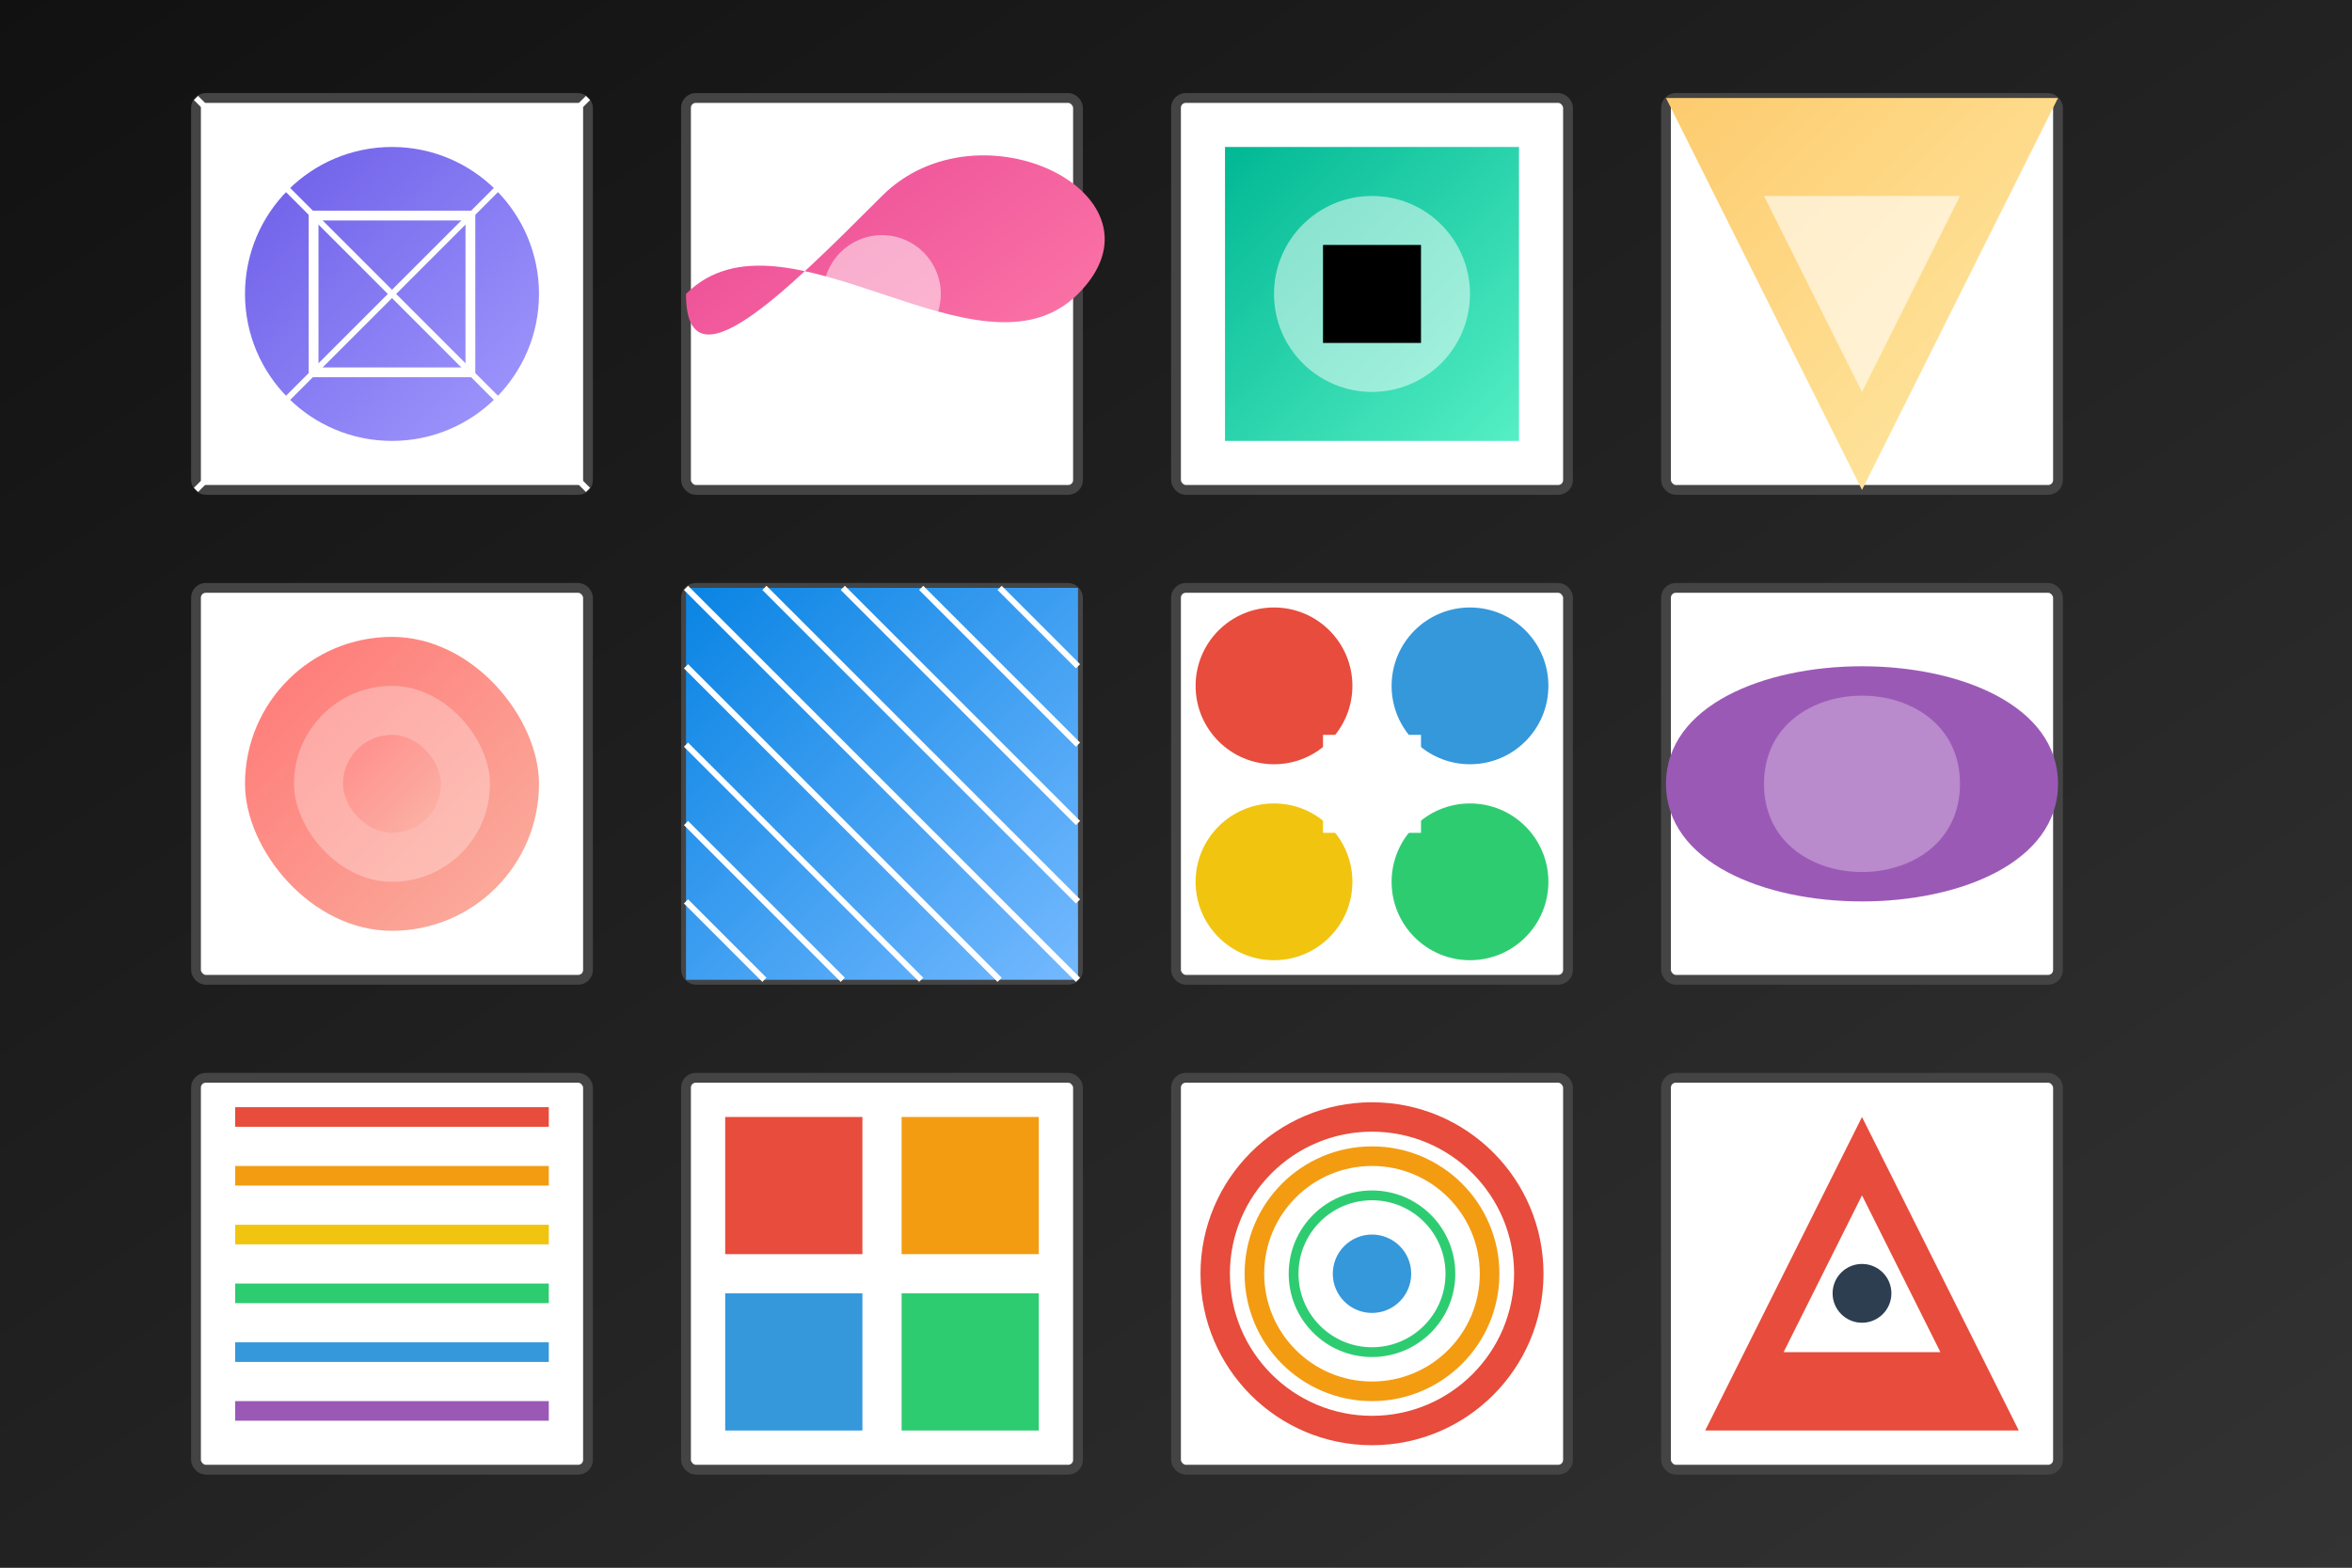 <svg width="100%" height="100%" viewBox="0 0 1200 800" xmlns="http://www.w3.org/2000/svg">
  <rect x="0" y="0" width="1200" height="800" fill="#808080" stroke="none"/>
  <defs>
    <linearGradient id="bg-gradient" x1="0%" y1="0%" x2="100%" y2="100%">
      <stop offset="0%" stop-color="#111111" />
      <stop offset="100%" stop-color="#333333" />
    </linearGradient>
    <linearGradient id="art1-gradient" x1="0%" y1="0%" x2="100%" y2="100%">
      <stop offset="0%" stop-color="#6c5ce7" />
      <stop offset="100%" stop-color="#a29bfe" />
    </linearGradient>
    <linearGradient id="art2-gradient" x1="0%" y1="0%" x2="100%" y2="100%">
      <stop offset="0%" stop-color="#e84393" />
      <stop offset="100%" stop-color="#fd79a8" />
    </linearGradient>
    <linearGradient id="art3-gradient" x1="0%" y1="0%" x2="100%" y2="100%">
      <stop offset="0%" stop-color="#00b894" />
      <stop offset="100%" stop-color="#55efc4" />
    </linearGradient>
    <linearGradient id="art4-gradient" x1="0%" y1="0%" x2="100%" y2="100%">
      <stop offset="0%" stop-color="#fdcb6e" />
      <stop offset="100%" stop-color="#ffeaa7" />
    </linearGradient>
    <linearGradient id="art5-gradient" x1="0%" y1="0%" x2="100%" y2="100%">
      <stop offset="0%" stop-color="#ff7675" />
      <stop offset="100%" stop-color="#fab1a0" />
    </linearGradient>
    <linearGradient id="art6-gradient" x1="0%" y1="0%" x2="100%" y2="100%">
      <stop offset="0%" stop-color="#0984e3" />
      <stop offset="100%" stop-color="#74b9ff" />
    </linearGradient>
  </defs>
  
  <!-- Background -->
  <rect width="100%" height="100%" fill="url(#bg-gradient)" />
  
  <!-- Art Pieces Grid -->
  <!-- Row 1 -->
  <g transform="translate(100, 50)">
    <!-- Abstract Art 1 -->
    <rect x="0" y="0" width="200" height="200" rx="5" fill="white" stroke="#444" stroke-width="5" />
    <circle cx="100" cy="100" r="75" fill="url(#art1-gradient)" />
    <rect x="60" y="60" width="80" height="80" fill="none" stroke="white" stroke-width="5" />
    <line x1="0" y1="0" x2="200" y2="200" stroke="white" stroke-width="3" />
    <line x1="200" y1="0" x2="0" y2="200" stroke="white" stroke-width="3" />
  </g>
  
  <g transform="translate(350, 50)">
    <!-- Abstract Art 2 -->
    <rect x="0" y="0" width="200" height="200" rx="5" fill="white" stroke="#444" stroke-width="5" />
    <path d="M0,100 C50,50 150,150 200,100 S150,0 100,50 S0,150 0,100 Z" fill="url(#art2-gradient)" />
    <circle cx="100" cy="100" r="30" fill="white" opacity="0.5" />
  </g>
  
  <g transform="translate(600, 50)">
    <!-- Abstract Art 3 -->
    <rect x="0" y="0" width="200" height="200" rx="5" fill="white" stroke="#444" stroke-width="5" />
    <rect x="25" y="25" width="150" height="150" fill="url(#art3-gradient)" />
    <circle cx="100" cy="100" r="50" fill="white" opacity="0.5" />
    <rect x="75" y="75" width="50" height="50" fill="black" />
  </g>
  
  <g transform="translate(850, 50)">
    <!-- Abstract Art 4 -->
    <rect x="0" y="0" width="200" height="200" rx="5" fill="white" stroke="#444" stroke-width="5" />
    <path d="M0,0 L200,0 L100,200 Z" fill="url(#art4-gradient)" />
    <path d="M50,50 L150,50 L100,150 Z" fill="white" opacity="0.6" />
  </g>
  
  <!-- Row 2 -->
  <g transform="translate(100, 300)">
    <!-- Abstract Art 5 -->
    <rect x="0" y="0" width="200" height="200" rx="5" fill="white" stroke="#444" stroke-width="5" />
    <rect x="25" y="25" width="150" height="150" rx="75" fill="url(#art5-gradient)" />
    <rect x="50" y="50" width="100" height="100" rx="50" fill="white" opacity="0.3" />
    <rect x="75" y="75" width="50" height="50" rx="25" fill="url(#art5-gradient)" opacity="0.6" />
  </g>
  
  <g transform="translate(350, 300)">
    <!-- Abstract Art 6 -->
    <rect x="0" y="0" width="200" height="200" rx="5" fill="white" stroke="#444" stroke-width="5" />
    <rect x="0" y="0" width="200" height="200" fill="url(#art6-gradient)" />
    <path d="M0,0 L200,200 M0,40 L160,200 M40,0 L200,160 M0,80 L120,200 M80,0 L200,120 M0,120 L80,200 M120,0 L200,80 M0,160 L40,200 M160,0 L200,40" stroke="white" stroke-width="3" />
  </g>
  
  <g transform="translate(600, 300)">
    <!-- Abstract Art 7 -->
    <rect x="0" y="0" width="200" height="200" rx="5" fill="white" stroke="#444" stroke-width="5" />
    <circle cx="50" cy="50" r="40" fill="#e74c3c" />
    <circle cx="150" cy="50" r="40" fill="#3498db" />
    <circle cx="50" cy="150" r="40" fill="#f1c40f" />
    <circle cx="150" cy="150" r="40" fill="#2ecc71" />
    <rect x="75" y="75" width="50" height="50" fill="white" />
  </g>
  
  <g transform="translate(850, 300)">
    <!-- Abstract Art 8 -->
    <rect x="0" y="0" width="200" height="200" rx="5" fill="white" stroke="#444" stroke-width="5" />
    <path d="M0,100 C0,20 200,20 200,100 C200,180 0,180 0,100 Z" fill="#9b59b6" />
    <path d="M50,100 C50,40 150,40 150,100 C150,160 50,160 50,100 Z" fill="white" opacity="0.3" />
  </g>
  
  <!-- Row 3 -->
  <g transform="translate(100, 550)">
    <!-- Abstract Art 9 -->
    <rect x="0" y="0" width="200" height="200" rx="5" fill="white" stroke="#444" stroke-width="5" />
    <line x1="20" y1="20" x2="180" y2="20" stroke="#e74c3c" stroke-width="10" />
    <line x1="20" y1="50" x2="180" y2="50" stroke="#f39c12" stroke-width="10" />
    <line x1="20" y1="80" x2="180" y2="80" stroke="#f1c40f" stroke-width="10" />
    <line x1="20" y1="110" x2="180" y2="110" stroke="#2ecc71" stroke-width="10" />
    <line x1="20" y1="140" x2="180" y2="140" stroke="#3498db" stroke-width="10" />
    <line x1="20" y1="170" x2="180" y2="170" stroke="#9b59b6" stroke-width="10" />
  </g>
  
  <g transform="translate(350, 550)">
    <!-- Abstract Art 10 -->
    <rect x="0" y="0" width="200" height="200" rx="5" fill="white" stroke="#444" stroke-width="5" />
    <rect x="20" y="20" width="70" height="70" fill="#e74c3c" />
    <rect x="110" y="20" width="70" height="70" fill="#f39c12" />
    <rect x="20" y="110" width="70" height="70" fill="#3498db" />
    <rect x="110" y="110" width="70" height="70" fill="#2ecc71" />
  </g>
  
  <g transform="translate(600, 550)">
    <!-- Abstract Art 11 -->
    <rect x="0" y="0" width="200" height="200" rx="5" fill="white" stroke="#444" stroke-width="5" />
    <circle cx="100" cy="100" r="80" fill="none" stroke="#e74c3c" stroke-width="15" />
    <circle cx="100" cy="100" r="60" fill="none" stroke="#f39c12" stroke-width="10" />
    <circle cx="100" cy="100" r="40" fill="none" stroke="#2ecc71" stroke-width="5" />
    <circle cx="100" cy="100" r="20" fill="#3498db" />
  </g>
  
  <g transform="translate(850, 550)">
    <!-- Abstract Art 12 -->
    <rect x="0" y="0" width="200" height="200" rx="5" fill="white" stroke="#444" stroke-width="5" />
    <path d="M100,20 L20,180 L180,180 Z" fill="#e74c3c" />
    <path d="M100,60 L60,140 L140,140 Z" fill="white" />
    <circle cx="100" cy="110" r="15" fill="#2c3e50" />
  </g>
</svg>